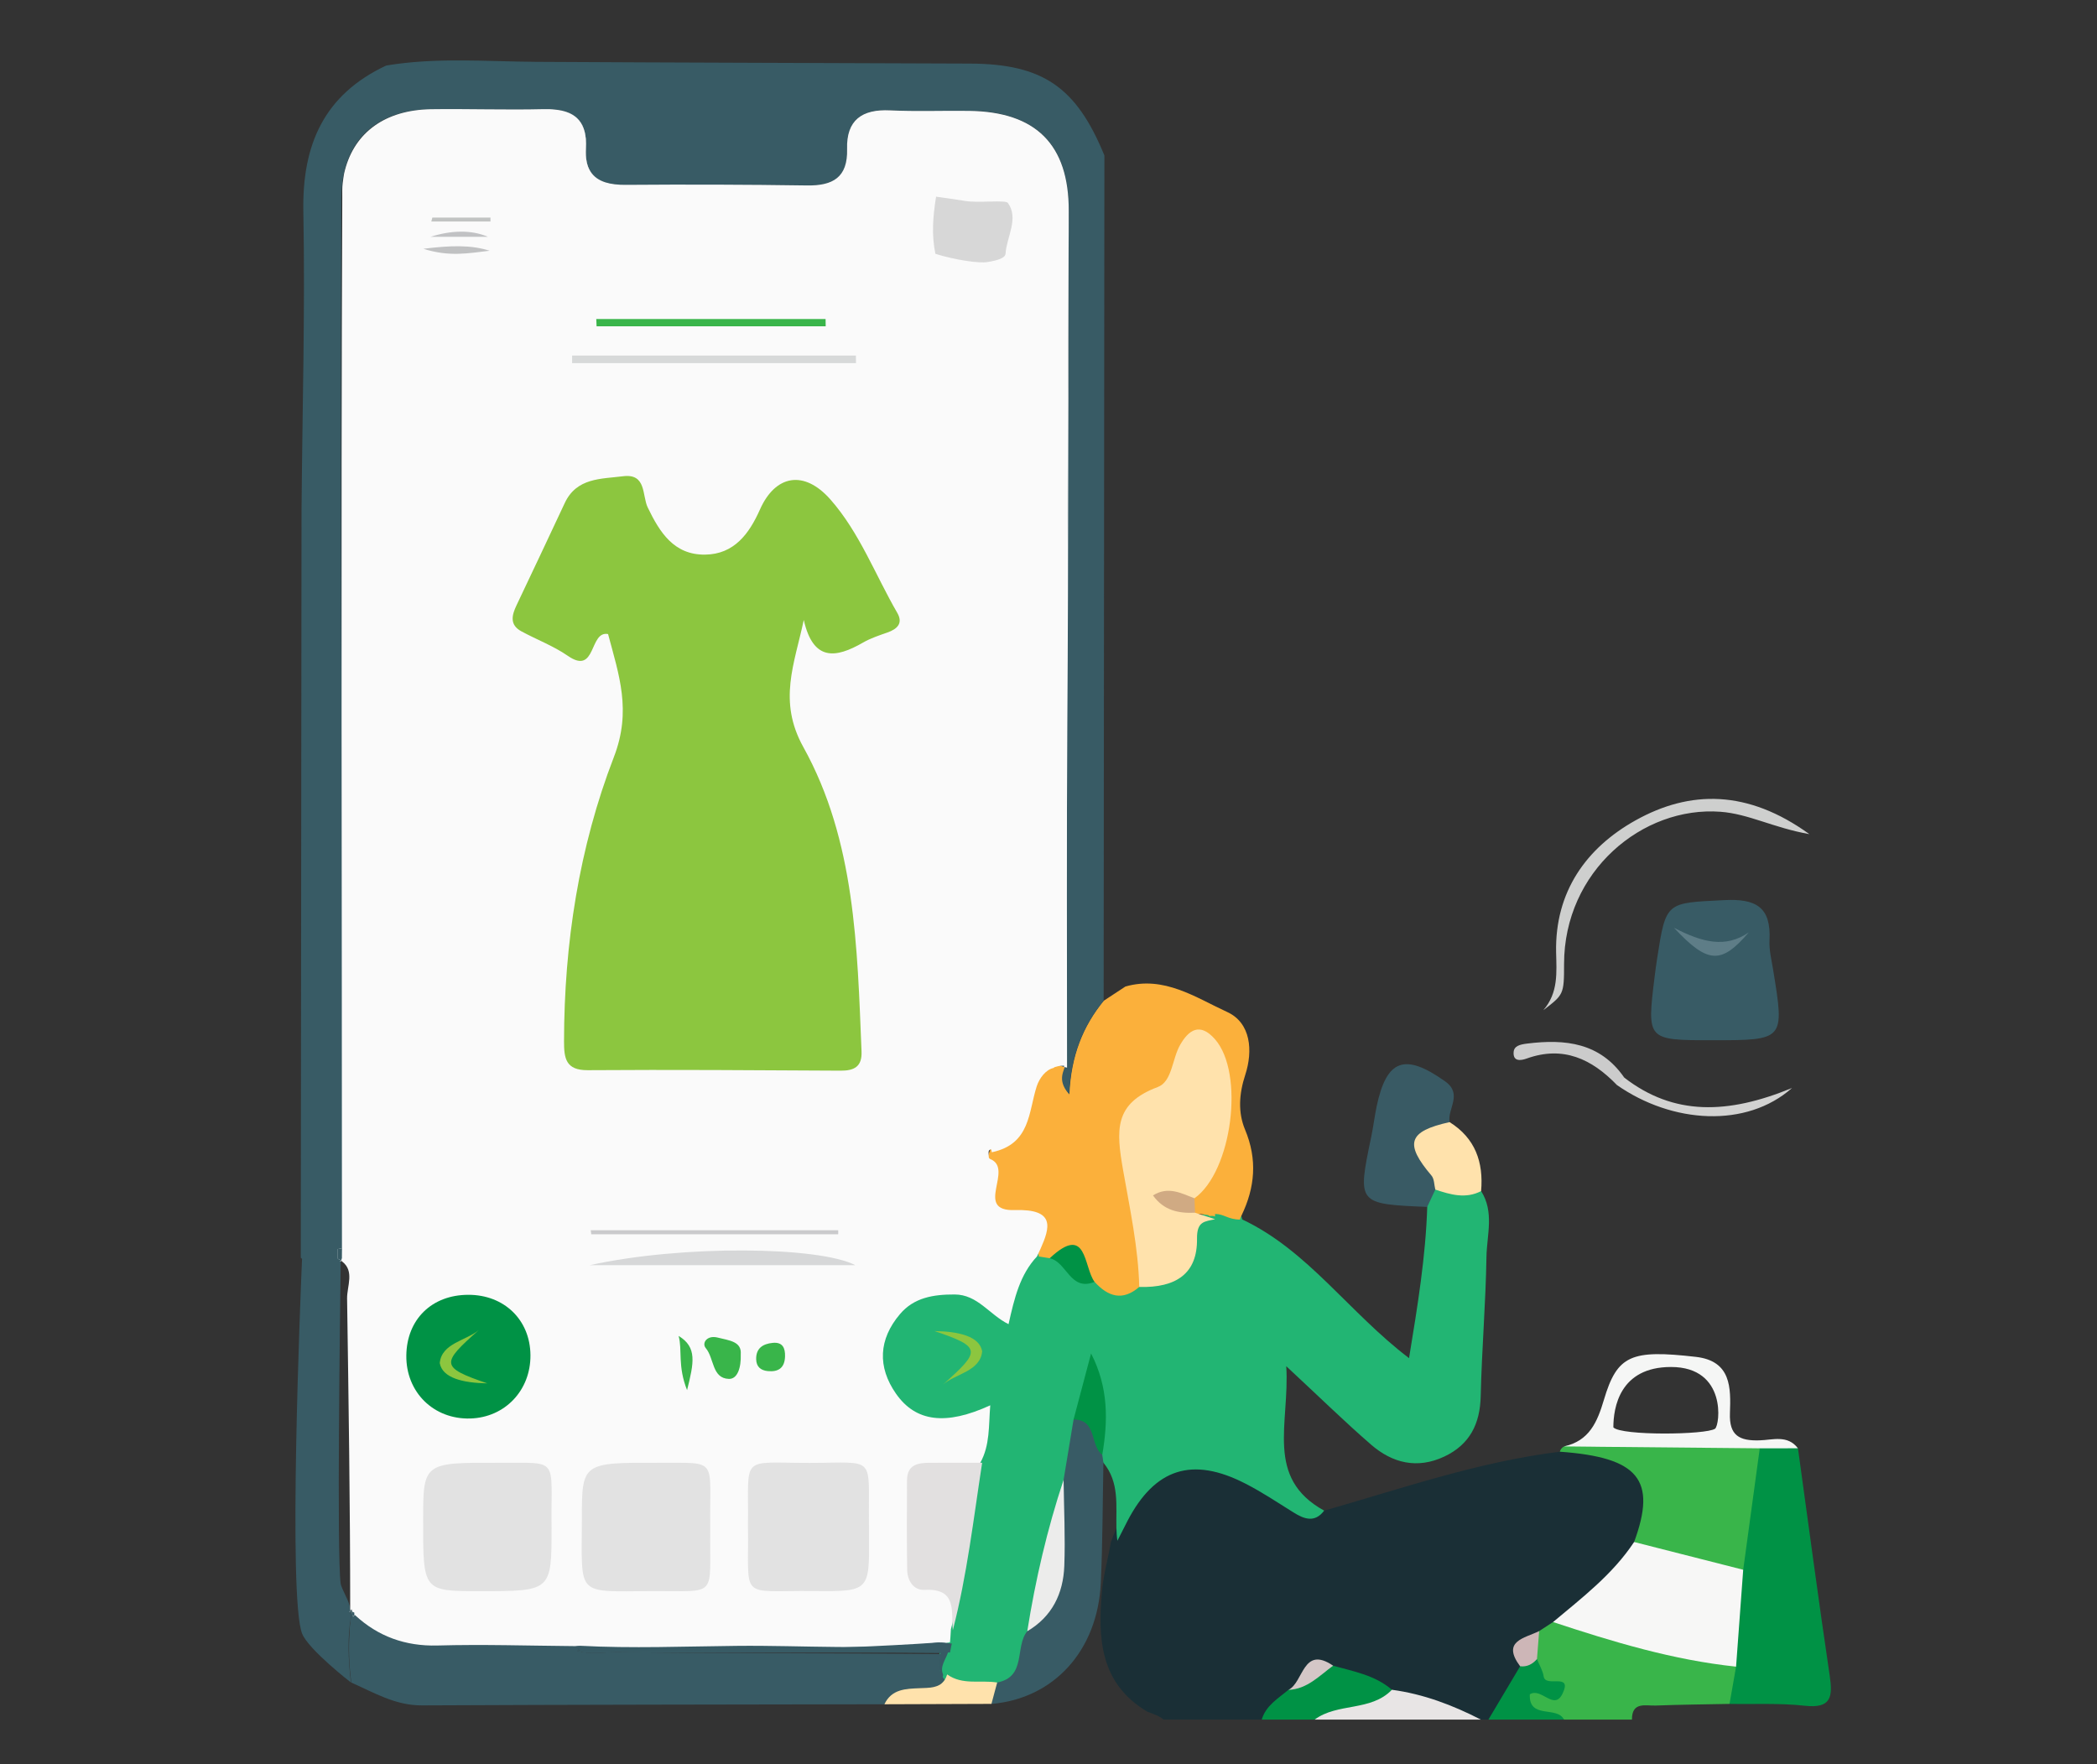 <?xml version="1.0" encoding="utf-8"?>
<!-- Generator: Adobe Illustrator 16.0.3, SVG Export Plug-In . SVG Version: 6.00 Build 0)  -->
<!DOCTYPE svg PUBLIC "-//W3C//DTD SVG 1.1//EN" "http://www.w3.org/Graphics/SVG/1.1/DTD/svg11.dtd">
<svg version="1.1" id="Capa_1" xmlns="http://www.w3.org/2000/svg" xmlns:xlink="http://www.w3.org/1999/xlink" x="0px" y="0px"
	 width="509px" height="428.256px" viewBox="0 0 509 428.256" enable-background="new 0 0 509 428.256" xml:space="preserve">
<rect x="0" y="0" width="509" height="428.256" fill="#333333" stroke="none"/>
<title>time management</title>
<title>forgot password</title>
<title>reading list</title>
<title>gardening</title>
<title>accept_terms</title>
<title>time management</title>
<title>forgot password</title>
<title>reading list</title>
<path fill="#1A2F36" d="M321.403,366.685c18.913-5.411,37.554-11.895,57.209-14.319c5.005-0.961,10.053-2.377,14.929,0.382
	c7.639,4.326,9.279,11.759,4.954,21.898c-4.938,8.008-11.686,14.254-19.296,19.657c-1.311,1.053-2.705,1.988-4.167,2.808
	c-3.644,1.463-5.764,3.908-5.179,8.095c-1.262,5.188-3.555,9.649-8.577,12.185c-0.611,0-1.224,0-1.834,0
	c-7.202-2.054-14.783-2.688-21.708-5.766c-4.574-2.255-9.388-3.884-14.251-5.352c-4.666-1.954-6.076,2.337-8.588,4.501
	c-2.405,2.822-5.505,4.734-8.632,6.613c-7.948,0-15.896,0-23.84,0c-1.128-0.956-2.515-1.377-3.868-1.875
	c-11.648-6.881-12.137-18-11.044-29.587c0.369-3.915,1.485-7.755,2.14-11.645c7.369-19.905,17.674-23.881,36.473-14.676
	C311.146,362.067,315.092,367.011,321.403,366.685z"/>
<path fill="#39B54A" d="M373.593,395.911c1.123-0.73,2.252-1.463,3.376-2.196c15.471,0.715,29.908,5.94,44.578,10.172
	c2.196,3.73,0.761,6.809-1.741,9.695c-5.969,0.122-11.941,0.168-17.904,0.401c-2.435,0.096-5.812-1.023-5.782,3.406
	c-5.502,0-11.004,0-16.505,0c-2.256-1.999-5.407-0.028-7.721-1.721c-2.252-1.647-3.604-5.114-0.868-5.607
	c7.18-1.291-0.477-3.692,0.751-5.218c0.207-0.264-0.27-1.116-0.384-1.718C370.948,400.365,372.59,398.236,373.593,395.911z"/>
<path fill="#009245" d="M323.589,404.308c4.978,1.41,10.17,2.29,14.266,5.845c-0.769,4.785-4.609,4.725-8.186,5.472
	c-3.509,0.735-7.232,0.122-10.575,1.767c-4.278,0-8.557,0-12.837,0c1.022-3.422,3.969-5.117,6.466-7.21
	C316.807,409.067,318.744,403.999,323.589,404.308z"/>
<path fill="#E8E5E5" d="M319.099,417.391c5.586-4.14,13.626-1.916,18.757-7.238c7.663,1.033,14.762,3.729,21.588,7.238
	C345.996,417.391,332.546,417.391,319.099,417.391z"/>
<path fill="#009245" d="M373.063,402.71c0.563,1.403,1.404,2.764,1.633,4.219c0.442,2.819,7.027-1.063,4.61,4.09
	c-2.069,4.416-5.166-1.532-7.977,0.236c-0.284,6.155,6.624,2.728,8.288,6.136c-6.112,0-12.227,0-18.338,0
	c2.565-4.313,5.134-8.626,7.7-12.94C369.983,403.035,371.308,402.37,373.063,402.71z"/>
<path fill="#375A64" d="M82.557,306.097c0.019,0,0.037-0.019,0.055-0.019c-0.019,0.019-0.037,0.037-0.055,0.037
	c-0.019,0.018-0.055,0.037-0.073,0.037C82.484,306.134,82.521,306.116,82.557,306.097z"/>
<path fill="#375A64" d="M82.851,305.932c0.019,0,0.037,0,0.055-0.019c0,0.019,0.018,0.019,0.018,0.019c0,0.018,0,0.037-0.037,0.055
	c-0.037,0-0.111,0.037-0.184,0.055c0.037-0.019,0.056-0.037,0.093-0.073C82.833,305.95,82.851,305.932,82.851,305.932z"/>
<path fill="#375A64" d="M259.61,265.643c-0.275,0.037-0.686,0.056-0.978,0.037c-1.742-0.128-2.935-1.338-3.21-2.952
	c-0.202-1.137-0.422-2.237-0.422-3.374v-0.073c0-0.294,0.392-0.569,0.392-0.863c0-0.349,0.159-0.715,0.122-1.082
	c0.037-5.501,0.252-11.003,0.124-16.486c-1.265-58.939,2.007-117.805,1.897-176.726c0-3.668,0.113-7.336-0.107-10.986
	c-0.953-16.303-7.984-23.143-24.195-23.491c-3.667-0.092-7.348,0.202-10.98-0.074c-7.701-0.569-12.924,1.833-14.721,10.104
	c-1.21,5.593-5.905,7.647-11.095,7.886c-14.652,0.715-29.304,0.642-43.956,0.056c-6.181-0.257-10.47-3.521-11.828-9.628
	c-1.412-6.29-5.464-8.252-11.315-8.308c-8.234-0.055-16.486-0.294-24.72,0.056c-11.058,0.477-17.44,6.436-18.888,17.348
	c-0.569,4.235-0.35,8.527-0.35,12.8c-0.018,76.655,0.019,153.309-0.054,229.963c0,5.41,0.99,11.058-2.366,16.028
	c-0.018,0.019-0.037,0.019-0.055,0.037c-0.184-0.11-0.063-0.219-0.119-0.33c-0.018-0.037,0.213-0.073,0.213-0.11v-2.292
	c0-0.129,0-0.184,0-0.184c0-84.979-0.268-169.979,0.081-254.958c0-1.248-0.042-2.458,0.105-3.613
	c0.11-0.771,0.181-1.522,0.327-2.255c2.091-9.463,9.251-15.093,19.96-15.625c0.33-0.019,0.665-0.037,1.013-0.037
	c9.151-0.128,18.313,0.201,27.463-0.019c0.99-0.019,1.922,0,2.784,0.109c5.08,0.514,7.829,3.191,7.48,9.39
	c-0.275,4.842,1.522,7.262,4.731,8.271c1.394,0.44,3.063,0.624,4.933,0.606c14.652-0.111,29.321-0.074,43.975,0.146
	c6.271,0.092,9.938-1.907,9.755-8.839c-0.202-7.024,3.613-9.719,10.434-9.39c6.4,0.312,12.819,0.038,19.237,0.129
	c16.138,0.22,24.188,8.143,24.134,24.317c-0.184,41.536-0.551,83.054-0.844,124.59c-0.183,27.709-0.096,55.457-0.299,83.165
	c0.147,0.054,0.73,0.11,0.73,0.183v0.019C259,260.838,256.675,262.232,259.61,265.643z"/>
<path fill="#375A64" d="M267.885,242.903c-0.037,7.354-5.629,13.021-6.162,20.246c-0.091,1.156-0.991,2.165-2.219,2.458
	C259.908,256.253,262.842,249.083,267.885,242.903z"/>
<path fill="#22B573" d="M360.806,305.07c-0.183,11.26-1.137,22.52-1.394,33.761c-0.147,6.786-2.66,11.792-8.82,14.707
	c-6.566,3.1-12.618,1.614-17.807-2.897c-6.4-5.539-12.452-11.489-20.576-19.027c0.881,13.937-5.282,27.053,9.188,35.053h0.017
	c-2.255,3-4.822,2.101-7.463,0.432c-3.852-2.402-7.647-4.947-11.682-6.999c-12.891-6.621-21.951-3.667-28.589,9.061
	c-0.825,1.613-1.65,3.229-2.457,4.825c-0.147-1.009-0.202-2.036-0.239-3.081c-0.128-5.428,0.789-11.075-3.154-15.862
	c-0.752-0.549-1.303-1.266-1.633-2.145c-0.037-0.587-0.054-1.156-0.073-1.743c-0.074-1.614-0.11-3.227-0.129-4.804
	c-0.073-4.163-0.073-8.161-0.421-11.555c-0.184,2.439-1.898,5.392-2.667,8.493c-0.147,0.604-0.907,1.21-0.907,1.833
	c0,0.018,0,0.018,0,0.037c0,4.676-1.33,9.205-2.32,13.79c-0.697,2.311-1.059,4.658-1.647,6.987
	c-0.623,2.402-1.043,4.805-1.593,7.225c-1.229,5.557-2.301,11.132-3.584,16.67c-0.33,1.449-0.646,2.897-1.031,4.347
	c-0.109,0.512-0.222,1.008-0.351,1.521c-1.945,5.52-1.587,12.507-9.105,14.56c-0.293,0.036-0.564,0.056-0.858,0.092
	c-0.421,0.037-1.822,0.074-2.226,0.111c-3.631,0.311-5.285,0.238-11.285-2.129v-0.018c0-0.146,0.595-0.313,0.394-0.477
	c-0.019-0.037,0.445-0.055,0.426-0.092c-1.65-1.98-1.18-4.255-0.722-6.528c0.019-0.11,0.181-0.238,0.198-0.349
	c0.056-0.439,0.173-0.88,0.246-1.32c0.018-0.11,0.067-0.221,0.086-0.33c0.018-0.109,0.052-0.203,0.069-0.293
	c0.037-0.295,0.101-0.587,0.156-0.881c0.238-1.412,0.743-2.788,1.091-4.182c0.294-1.668,1.056-3.355,1.056-5.043v-0.018
	c0-0.586,0-1.173,0-1.76v-0.019c3-10.251,3.168-20.538,5.183-30.753c0.019-0.165,0.035-0.33,0.072-0.495
	c0.037-0.238,0.081-0.476,0.136-0.714c0.605-2.954,1.792-5.851,1.443-8.84c-2.11-1.303-3.873-0.202-5.632-0.092
	c-7.207,0.439-13.333-1.449-17.039-8.125c-3.558-6.418-3.265-12.964,0.972-18.925c4.383-6.161,11.589-8.563,17.807-6.051
	c8.82,3.557,12.231,0.109,14.89-7.153c0.403-1.118,1.503-1.87,2.567-2.512c0.165-0.055,0.311-0.11,0.476-0.129
	c0.22-0.073,0.441-0.11,0.661-0.11c0.898-0.091,1.761,0.146,2.622,0.477c0.385,0.146,0.752,0.312,1.101,0.532
	c0.458,0.22,0.88,0.513,1.302,0.825c2.036,1.486,3.742,3.503,5.996,4.604c0.478,0.238,0.973,0.439,1.523,0.568
	c0.403,0.128,0.825,0.201,1.265,0.238c3.282,1.908,6.693,1.872,10.141,0.881c0.331-0.073,0.679-0.183,1.01-0.294
	c0.073-0.018,0.164-0.018,0.238-0.037c5.942-0.934,9.902-4.07,10.526-10.305c0.256-2.622,1.209-4.31,2.769-5.3
	c0.238-0.147,0.477-0.293,0.752-0.404c1.008-0.458,2.219-0.715,3.612-0.788c1.833,0.677,4.64-1.706,5.832,0.935
	c0.128,0.257,0.238,0.587,0.33,0.953c15.954,7.537,25.839,22.539,40.455,33.651c2.109-12.855,4.034-24.684,4.419-36.713
	c-1.246-1.724-0.843-3.173,0.771-4.383c0.367-0.073,0.733-0.166,1.101-0.239c0.055,0,0.092-0.018,0.146-0.018
	c3.722-0.752,7.445-1.027,11.058,0.807C362.75,294.196,360.897,299.771,360.806,305.07z"/>
<path fill="#FBB03B" d="M301.341,295.058c-0.146,0.311-0.341,0.642-0.341,0.953v0.019c-3-0.037-3.847-1.362-6.047-1.362h-0.019
	l-0.018,0.626c-0.441-0.275-0.917-0.1-1.412-0.137c-0.073-0.017-0.165-0.217-0.238-0.217c-0.734-0.055-1.504-0.272-2.237-0.272
	c-0.019,0-0.019,0-0.037,0c-0.66,0-1.283-0.008-1.778-0.612l-0.019,0.144c-0.091-0.091-0.165-0.102-0.238-0.23
	c-0.092-0.221-0.147-0.365-0.201-0.584c-0.166-0.66-0.184-1.3-0.073-1.941c0.037-0.331,0.127-0.65,0.256-0.98
	c0.019-0.091,0.056-0.159,0.092-0.252c9.481-12.727,10.307-24.552,2.182-37.462c-4.327,2.457-4.474,7.74-7.317,11.004
	c-2.017,2.33-4.053,4.622-6.84,5.979c-3.227,1.559-4.145,3.431-3.264,7.245c2.53,10.894,3.593,22.024,4.016,33.211
	c0.019,0.257-0.018,0.514-0.073,0.733c-0.165,0.605-0.569,1.101-1.192,1.432c0,0.018-0.019,0.018-0.019,0.018
	c-4.053,3.521-7.591,2.348-10.837-1.228c-0.789-0.367-1.486-0.917-2.128-1.577c-1.833-1.853-3.337-4.347-5.996-4.604
	c-0.789-0.091-1.688,0.037-2.732,0.422c-0.019,0-0.019,0.019-0.037,0.019c-0.881-0.128-1.76-0.275-2.641-0.422
	c-0.037-0.256-0.073-0.495-0.11-0.752c-0.056-0.329-0.11-0.66-0.166-0.991c-0.66-3.667-1.65-6.693-6.62-8.362
	c-4.806-1.613-6.823-8.637-5.465-14.083c0-0.019,0-0.019,0.018-0.037c0.203-0.899,0.532-1.743,0.937-2.513
	c0.513-0.971,1.155-1.816,1.961-2.494c3.76-3.172,5.465-7.116,7.079-11.424c1.155-3.081,2.622-6.125,5.96-5.906
	c0.66,0.037,1.682,0.221,2.524,0.569c0.147,0.054,0.73,0.11,0.73,0.183v0.019c0,1.65-2.325,3.045,0.61,6.455
	c0.037,0.056-0.043,0.11,0.012,0.166c0-0.074-0.068-0.129-0.05-0.203c0.404-9.353,3.304-16.523,8.346-22.703
	c1.76-1.155,3.487-2.292,5.247-3.447c9.39-2.696,17.065,2.678,24.712,6.181c5.759,2.64,6.286,9.425,4.378,15.257
	c-1.522,4.639-1.776,9.15-0.053,13.276C305.247,281.451,304.624,288.236,301.341,295.058z"/>
<path fill="#009245" d="M419.806,413.583c0.53-3.012,1.058-6.027,1.586-9.04c-4.762-7.879-0.09-15.904-0.38-23.854
	c-0.359-7.68,1.888-15.104,2.137-22.734c0.092-2.783,1.058-5.399,3.779-6.903c3.203-0.622,6.414-1.398,9.489,0.492
	c2.545,18.399,4.973,36.816,7.707,55.193c0.772,5.17,0.343,8.003-6.067,7.293C432.03,413.357,425.894,413.691,419.806,413.583z"/>
<path fill="#385B65" d="M415.614,252.492c-15.878-0.001-15.881-0.001-14.001-15.333c0.188-1.503,0.385-3.011,0.618-4.509
	c2.156-13.919,2.181-13.442,16.257-14.166c7.737-0.397,11.435,1.671,11.02,9.724c-0.122,2.378,0.497,4.81,0.883,7.199
	C433.184,252.496,433.191,252.492,415.614,252.492z"/>
<path fill="#39B54A" d="M427.142,351.561c-1.337,9.817-2.68,19.642-4.015,29.458c-9.743,1.356-18.49-1.2-26.48-6.735
	c5.56-15.113,1.09-20.545-18.036-21.917c0.146-0.548,0.495-0.978,1.044-1.291C395.517,347.802,411.357,346.771,427.142,351.561z"/>
<path fill="#F5F6F5" d="M427.073,349.612c-4.857,0.147-7.373-1.137-7.17-6.602c0.221-6.146,0.347-12.67-8.271-13.661
	c-15.714-1.798-19.089-0.44-22.317,10.416c-1.615,5.447-3.575,9.975-9.667,11.314c2.331,0.018,4.658,0.056,6.989,0.073
	c0.458,0,0.917,0,1.376,0.02c12.709,0.126,25.416,0.238,38.145,0.365c0.33,0.018,0.658,0.018,0.988,0.018
	c3.083,0,6.18,0,9.262-0.018C433.877,348.197,430.209,349.539,427.073,349.612z M405.599,331.805
	c13.644,0,11.867,14.158,10.691,14.983c-2.145,1.504-22.85,1.723-24.683-0.329C391.608,341.745,393.092,331.805,405.599,331.805z"/>
<path fill="#395A64" d="M348.389,288.746c-0.656,1.404-1.312,2.805-1.968,4.205c-17.001-0.716-16.991-0.712-13.56-17.14
	c0.497-2.389,0.782-4.823,1.279-7.212c2.416-11.533,6.863-13.07,16.625-6.128c4.361,3.095,0.526,6.635,1.087,9.895
	C343.03,276.203,349.159,283.205,348.389,288.746z"/>
<path fill="#CECFCE" d="M374.603,245.211c3.694-4.267,3.21-9.212,3.109-14.059c-0.306-14.715,7.329-25.348,19.254-32.015
	c13.224-7.391,27.215-7.513,42.218,3.333c-8.817-1.572-14.708-4.914-21.562-5.43c-18.946-1.426-37.989,14.438-37.979,36.967
	C379.65,241.428,379.511,241.428,374.603,245.211z"/>
<path fill="#FFE2AC" d="M348.389,288.746c-0.288-1.146-0.235-2.58-0.921-3.392c-6.627-7.809-5.667-10.752,4.389-12.987
	c6.231,3.9,8.262,9.719,7.647,16.746C355.73,291.063,352.059,289.96,348.389,288.746z"/>
<path fill="#D2D2D1" d="M394.258,261.568c12.016,9.29,25.109,8.943,40.713,2.519c-11.057,9.796-29.079,8.667-42.523-0.738
	C392.81,262.507,393.411,261.914,394.258,261.568z"/>
<path fill="#CBCBCB" d="M394.258,261.568c-0.603,0.589-1.204,1.185-1.806,1.781c-6.075-6.301-13.027-9.599-21.886-6.411
	c-1.548,0.555-3.289,0.698-3.173-1.496c0.079-1.563,1.521-1.922,3.292-2.138C379.99,252.145,388.396,253.096,394.258,261.568z"/>
<path fill="#F7F7F6" d="M396.644,374.285c8.826,2.246,17.656,4.492,26.48,6.738c-0.576,7.836-1.154,15.675-1.73,23.518
	c-15.295-1.604-29.903-6.028-44.422-10.825C384.059,387.779,391.445,382.136,396.644,374.285z"/>
<path fill="#CDB6B7" d="M373.063,402.71c-1.088,1.228-2.396,1.938-4.087,1.74c-4.58-6.156,1.063-6.783,4.621-8.541
	C373.417,398.175,373.24,400.442,373.063,402.71z"/>
<path fill="#D4C7C7" d="M323.589,404.308c-3.355,2.442-6.279,5.69-10.86,5.873C316.44,408.39,316.19,399.274,323.589,404.308z"/>
<path fill="#385B65" d="M229.32,407.747c-1.358,2.055-3.796,1.926-6.107,2.018c-3.375,0.146-6.786,0.201-8.546,3.905
	c-37.41,0.074-74.839,0.092-112.25,0.275c-6.437,0.037-11.644-3.099-17.164-5.556c-0.496-4.055-0.697-8.088-0.404-12.104
	c0.018-0.129,0.018-0.847,0.018-0.976c0.111-1.357,0.257-1.643,0.477-4.643h0.019c0.275,3,0.55,1.141,0.825,1.378
	c5.537,5.154,12.213,7.282,19.952,7.081c11.131-0.311,22.299,0.222,33.431,0.313c0.164,0.019,0.349,0.587,0.513,0.587
	c0.238,0.018,0.478,0.641,0.715,0.641h-0.77c3.135,1,6.528,0.312,9.792,0.35c26.169,0.312,52.357,0.229,78.524,0.468
	C227.889,403.758,227.669,405.767,229.32,407.747z"/>
<path fill="#385B65" d="M268.068,37.733c-0.055,68.384-0.128,136.786-0.184,205.169c-5.043,6.18-7.977,13.35-8.381,22.703
	c-0.054,0.018-0.11-0.223-0.164-0.223c-2.935-3.412-0.807-5.716-0.88-6.716h0.128l0,0c0,0,0.091-55.296,0.274-83.006
	c0.294-41.536,0.367-82.975,0.551-124.511c0.054-16.174-7.996-24.057-24.134-24.277c-6.418-0.092-12.837,0.204-19.237-0.109
	c-6.821-0.329-10.636,2.376-10.434,9.4c0.183,6.932-3.484,8.936-9.755,8.844c-14.653-0.22-29.324-0.254-43.976-0.144
	c-1.871,0.018-3.54-0.165-4.934-0.605c-3.209-1.009-5.006-3.429-4.731-8.271c0.349-6.198-2.402-8.875-7.482-9.389
	c-0.862-0.109-1.797-0.127-2.788-0.109c-9.15,0.22-18.32-0.11-27.471,0.019c-0.348,0-0.697,0.018-1.027,0.037
	c-10.82,0.458-17.954,6.107-19.989,15.625c-0.165,0.733-0.293,1.485-0.385,2.255c-0.146,1.155-0.22,2.366-0.22,3.613
	c-0.349,84.979,0.359,169.978,0.359,254.958L83,303.182v2.292c0,0.146,0.129,0.293,0.385,0.458c0.038-1.412-0.385-2.366-0.385-2.75
	v2.292c0,0.037-0.23,0.073-0.213,0.11c0.02,0.11-0.022,0.22,0.179,0.348c0,0-0.076,0.018-0.113,0.037
	c-0.092,0.018-0.323,0.073-0.323,0.091c0.019,0.018,0.022,0.037,0.041,0.037c-0.036,0.019-0.08,0.037-0.08,0.055
	c0.018,0,0.05-0.019,0.069-0.037c0.056,0.018,0.09,0.055,0.145,0.109c-0.183,14.14-0.952,70.292-0.035,78.031
	c0.166,1.43,2.33,4.694,2.33,6.271v0.899c0,0.018-0.296,0.037-0.276,0.055c0.128,0.127,0.375,0.238,0.502,0.348
	c-0.898,5.501-0.72,11.021-0.042,16.561c0,0-10.29-7.959-11.849-11.866c-3.467-8.656-0.368-82.798-0.02-90.959
	c-0.11-0.073-0.193-0.164-0.303-0.275c0.055-60.425,0.124-120.849,0.179-181.275c0.183-24.262,0.896-48.523,0.438-72.766
	c-0.293-16.212,5.079-28.297,20.116-35.338c12.122-2.037,24.316-0.973,36.492-0.899c35.046,0.201,70.109,0.274,105.171,0.422
	C253.104,15.507,261.266,21.118,268.068,37.733z"/>
<path fill="#375A64" d="M228.907,406.427c0.129,0.733-0.907,1.357-0.907,1.889v0.018c0,3.063-2.046,3.356-4.979,3.503
	c-3.21,0.166-6.046-0.348-8.854,1.834c1.76-3.704,5.422-3.759,8.796-3.905c2.312-0.092,4.875,0.037,6.232-2.018
	c-1.652-1.98-1.369-4.255-0.911-6.528c-26.168-0.238-52.324,0.109-78.493-0.202c-3.264-0.038-6.626,0.65-9.762-0.35h0.77
	c-0.238,0-0.477-0.549-0.715-0.567c-0.164,0-0.349-0.229-0.513-0.247c-11.132-0.092-22.3-0.609-33.431-0.299
	c-7.739,0.202-14.415-2.289-19.952-7.442c-0.275-0.238-0.55,1.555-0.825-1.445H86v1.162c0-0.037-0.328-0.092-0.309-0.128
	c0-0.092-0.146-0.166-0.127-0.256c0.274,0.127,0.449,0.256,0.724,0.367c17.439,7.904,36.251,2.714,54.278,5.519
	c11.443,2.073,22.957,0.734,34.455,0.917c14.854,0.258,29.716-0.275,44.571-0.166c2.842,0.018,5.785,0.586,8.353,0.586h0.017
	c0.129,2,0.257,0.387,0.367,0.441c0.091,0.054,0.183,0.248,0.275,0.303c0.696,0.422,0.875,1.023,1.481,1.757
	C229.516,402.855,228.082,404.556,228.907,406.427z"/>
<path fill="#385B65" d="M258.164,359.188c0.805-4.876,1.614-9.758,2.42-14.635c2.784-2.942,4.102-0.49,5.297,1.569
	c1.23,2.124,0.451,4.817,1.67,6.999c0.093,0.645,0.187,1.286,0.279,1.931c-0.193,9.72-0.183,19.454-0.636,29.163
	c-0.768,16.466-11.423,28.098-26.537,29.371c-1.949-2.373,0.128-3.678,1.383-5.199c7.188-1.357,4.222-8.671,7.299-12.439
	C257.632,384.976,255.881,371.599,258.164,359.188z"/>
<path fill="#FFE2AC" d="M242.046,408.39c-0.165,0.659-0.349,1.302-0.532,1.961c-0.274,1.082-0.569,2.164-0.861,3.228
	c-8.656,0.037-17.312,0.056-25.986,0.092c1.76-3.704,5.171-3.759,8.546-3.905c2.311-0.092,4.749,0.037,6.107-2.018
	c0.22-0.367,0.421-0.807,0.586-1.32C233.629,409.104,237.993,407.728,242.046,408.39z"/>
<path fill="#FAFAFA" d="M259.413,51.23c-0.184,41.536-0.257,82.895-0.551,124.431c-0.184,27.709-0.274,56.006-0.274,83.006l0,0
	h-0.128c-1.706,0-1.76,0.206-2.458,0.352c-0.091,0.019-0.202,0.167-0.292,0.205c-1.853,0.421-3.393,2.428-4.053,4.408
	c-2.037,6.272-1.504,14.036-10.838,16.036h-0.073c-0.074,0-0.07-0.695-0.143-0.676c-0.898,0.091-0.602,0.9-0.602,1.763
	c0,0.018,0,0.018,0,0.037c0,0.256,0.161,0.458,0.346,0.532c5.923,2.383-4.102,12.708,5.966,12.396
	c9.921-0.311,8.56,4.218,6.25,9.408c-0.167,0.367-0.344,0.735-0.508,1.101c-0.11,0.257-0.246,0.496-0.355,0.752
	c-4.125,4.42-5.467,10.049-6.897,16.431c-4.658-2.292-7.502-7.207-13.096-7.207c-5.153-0.018-9.867,0.752-13.26,4.768
	c-5.171,6.088-5.519,12.8-0.953,19.329c4.805,6.859,12.121,7.739,22.868,2.806c-0.404,5.006-0.038,9.646-2.421,13.957
	c-0.569,0.494-1.156,0.879-1.798,1.209c-0.935,0.478-1.962,0.808-3.043,1.064c-3.979,0.954-10.49-1.302-10.454,5.521
	c0.056,7.243-4.193,16.064,5.067,21.125c1.651,0.898,3.289,1.925,3.289,3.043v0.019c0,2.036,0.709,4.383,0.231,6.804
	c-0.018,0.018-0.039,0.018-0.02,0.037c-0.128,0.586-0.268,0.961-0.396,1.567c-0.073,1.155-0.176,3.217-0.268,3.217h-0.018
	c-0.605,0-1.21,0.341-1.816,0.414c-0.018,0.018-0.054-0.06-0.073-0.06c-0.11,0.019-0.202-0.075-0.312-0.075
	c-0.128,0.018-0.238-0.279-0.367-0.279h-0.017c-0.02,0-0.02,0-0.037,0c-16.358,2-32.79,0.643-49.184,0.826
	c-12.635,0.128-25.271,0.65-37.924-0.025c-0.238-0.02-0.477,0.051-0.715,0.031c-0.164,0-0.349,0.072-0.513,0.053
	c-11.132-0.092-22.3-0.459-33.431-0.148c-7.739,0.202-14.415-2.213-19.952-7.366c-0.275-0.238-0.55,1.63-0.825-1.37h-0.091
	l-0.203,0.572c-0.127-0.11-0.218,0.074-0.346-0.053c-0.02-0.018,0.276,0.258,0.276,0.24v-0.899c0-25.124-0.387-50.247-0.754-75.389
	c-0.018-2.953,1.826-6.602-1.164-8.913C83.027,306.17,83,306.134,83,306.116v-0.019c0,0-0.257-0.019-0.275-0.037
	c0-0.018,0.089-0.073,0.182-0.091c0.037-0.019,0-0.037,0-0.037c-0.202-0.128-0.072-0.238-0.091-0.348
	c-0.018-0.037,0.185-0.073,0.185-0.11v-2.292c0-0.129,0-0.184,0-0.184c0-84.979-0.268-169.979,0.081-254.958
	c0-1.248-0.042-2.458,0.105-3.613c0.11-0.771,0.181-1.522,0.327-2.255c2.091-9.463,9.251-15.093,19.96-15.625
	c0.33-0.019,0.665-0.037,1.013-0.037c9.151-0.128,18.313,0.201,27.463-0.019c0.99-0.019,1.922,0,2.784,0.109
	c5.08,0.514,7.829,3.191,7.48,9.39c-0.275,4.842,1.522,7.262,4.731,8.271c1.394,0.44,3.063,0.624,4.933,0.606
	c14.652-0.111,29.321-0.074,43.975,0.146c6.271,0.092,9.938-1.907,9.755-8.839c-0.202-7.024,3.613-9.719,10.434-9.39
	c6.4,0.312,12.819,0.038,19.237,0.129C251.417,27.133,259.467,35.057,259.413,51.23z"/>
<path fill="#FFE2AC" d="M276.532,312.38c-0.239-9.59-2.3-19.055-3.924-28.347c-1.689-9.671-2.265-16.2,8.41-20.18
	c3.496-1.304,3.482-6.815,5.416-10.203c2.07-3.632,4.793-5.591,8.479-1.397c7.218,8.216,4.182,32.06-4.977,38.605
	c-2.595,1.796-5.027,0.109-7.825-0.388c3.027,0.974,5.677,2.058,7.951,3.887c1.633,0.529,3.259,1.06,4.882,1.584
	c-2.547,0.571-4.453,0.446-4.394,4.752C290.662,309.058,285.57,312.622,276.532,312.38z"/>
<path fill="#E2E0E0" d="M231.274,395.709c-0.447-4.509,1.118-10.228-6.808-9.801c-2.745,0.146-4.234-2.243-4.271-4.933
	c-0.11-7.228-0.068-14.466-0.034-21.701c0.02-3.765,2.634-4.222,5.573-4.216c4.222,0.011,8.443,0,12.661-0.003
	C236.295,368.654,234.737,382.347,231.274,395.709z"/>
<path fill="#385B65" d="M231.026,398.925c-0.148,0.679-0.294,1.496-0.441,2.174c-0.752,0-1.486,0.051-2.238,0.051
	c-26.167-0.238-52.355,0.145-78.524-0.168c-3.264-0.037-6.657,0.686-9.792-0.314h0.77c29.03,0,58.078,0,87.108-2
	c0.018,0,0.018,0,0.037,0h0.715C229.447,398.667,230.236,398.925,231.026,398.925z"/>
<path fill="#ECECEB" d="M258.164,359.188c0.083,6.972,0.432,13.95,0.172,20.91c-0.253,6.676-2.942,12.296-8.989,15.849
	C251.328,383.463,254.181,371.19,258.164,359.188z"/>
<path fill="#009245" d="M267.552,353.121c-3.048-2.27-1.172-8.539-6.968-8.575c1.361-5.138,2.726-10.277,4.249-16.024
	C269.092,336.802,268.954,344.892,267.552,353.121z"/>
<path fill="#8CC63F" d="M228.913,336.042c9.116-8.126,9.488-9.043-2.085-12.96c5.901,0.098,10.922,1.263,11.573,4.912
	C237.953,332.839,231.998,333.427,228.913,336.042z"/>
<path fill="#009245" d="M254.797,305.412c9.133-8.546,8.169,2.088,10.886,5.734C259.774,313.561,258.964,306.304,254.797,305.412z"
	/>
<path fill="#D0AA83" d="M290.064,294.361c-3.962,0.178-7.562-0.507-10.205-4.201c3.733-2.334,6.885-0.498,10.08,0.702
	C289.981,292.027,290.02,293.195,290.064,294.361z"/>
<path fill="#5E7D87" d="M424.469,226.326c-6.666,7.739-9.879,7.726-18.147-1.131C413.312,228.815,418.828,230.164,424.469,226.326z"
	/>
<path fill="#8CC63F" d="M195.1,150.48c-2.27,10.714-6.315,19.672-0.115,30.841c12.625,22.733,13.093,48.539,14.136,73.904
	c0.151,3.689-1.783,4.674-5.082,4.656c-20.452-0.117-40.911-0.262-61.362-0.117c-5.391,0.04-5.771-2.912-5.769-7.011
	c0.026-23.719,3.65-47.11,12.1-69c4.352-11.273,1.217-19.957-1.412-29.849c-4.636-0.893-2.777,10.123-9.755,5.293
	c-3.476-2.407-7.551-3.931-11.299-5.964c-2.878-1.56-2.32-3.883-1.176-6.292c3.923-8.271,7.841-16.542,11.714-24.834
	c2.888-6.187,8.839-5.833,14.155-6.509c5.721-0.728,4.592,4.688,5.988,7.581c2.927,6.062,6.371,11.533,13.919,11.443
	c7.051-0.08,10.71-5.071,13.319-10.942c3.715-8.373,10.673-9.746,17.117-2.432c7.084,8.045,10.878,18.294,16.219,27.513
	c1.454,2.508,0.016,3.915-2.386,4.76c-2.014,0.707-4.084,1.384-5.916,2.442C202.878,159.778,197.389,160.596,195.1,150.48z"/>
<path fill="#E2E2E2" d="M172.397,371c-0.218,17.063,2.142,15.115-14.022,15.196c-18.866,0.095-17.127,1.517-17.139-17.314
	c-0.011-13.849,0-13.899,18.797-13.824C174.675,355.116,172.154,353.754,172.397,371z"/>
<path fill="#E2E2E2" d="M133.883,370.696c0,15.529,0,15.529-17.392,15.521c-13.789-0.005-13.789-0.005-13.784-17.029
	c0.007-14.157,0.007-14.212,18.503-14.13C136.047,355.126,133.654,353.575,133.883,370.696z"/>
<path fill="#E2E2E2" d="M181.552,370.224c0.236-17.309-2.21-15.119,14.928-15.137c16.452-0.016,14.231-2.04,14.438,14.714
	c0.012,0.917-0.007,1.83,0.004,2.744c0.136,13.671,0.136,13.781-13.413,13.641C179.044,386.008,181.841,388.721,181.552,370.224z"/>
<path fill="#009245" d="M113.668,314.285c8.714-0.017,15.016,6.09,15.087,14.63c0.076,8.55-6.178,15.146-14.593,15.391
	c-8.905,0.262-15.658-6.397-15.535-15.32C98.747,320.231,104.822,314.298,113.668,314.285z"/>
<path fill="#D7D9D9" d="M138.864,86.302c22.96,0,45.924,0,68.886,0c0.008,0.615,0.016,1.229,0.019,1.843
	c-22.963,0-45.932,0-68.901,0C138.867,87.53,138.864,86.915,138.864,86.302z"/>
<path fill="#D7D7D7" d="M227.216,47.741c2.525,0.368,4.841,0.667,7.145,1.048c3.083,0.512,9.721-0.317,10.277,0.458
	c2.722,3.791-0.293,8.208-0.571,12.363c-0.089,1.363-3.556,1.853-4.434,2.002c-1.913,0.328-7.643-0.458-12.586-2.002
	C226.114,57.056,226.41,52.754,227.216,47.741z"/>
<path fill="#D6D7D8" d="M143.167,307.092c22.449-4.96,55.635-4.563,64.442,0C185.821,307.092,164.494,307.092,143.167,307.092z"/>
<path fill="#39B54A" d="M144.732,77.439c18.551,0,37.102,0,55.659,0c0.009,0.587,0.02,1.171,0.029,1.757
	c-18.536,0-37.076,0-55.611,0C144.779,78.61,144.752,78.025,144.732,77.439z"/>
<path fill="#CACACC" d="M143.386,298.613c20.022,0,40.047,0,60.071,0c0.001,0.331,0.001,0.655,0.001,0.984
	c-19.981,0-39.965,0-59.944,0C143.469,299.271,143.428,298.944,143.386,298.613z"/>
<path fill="#39B54A" d="M179.8,328.712c0.116,3.289-0.806,6.051-2.883,5.984c-4.141-0.136-3.536-5.03-5.61-7.475
	c-1.004-1.188,0.259-3.221,2.893-2.556C177.043,325.38,180.049,325.609,179.8,328.712z"/>
<path fill="#39B54A" d="M190.55,329.259c-0.09,2.787-1.625,3.789-4.173,3.544c-1.718-0.168-2.793-1.044-2.833-2.871
	c-0.058-2.695,1.637-3.738,3.989-3.979C189.981,325.703,190.615,327.216,190.55,329.259z"/>
<path fill="#39B54A" d="M166.771,337.424c-2.336-5.88-1.106-9.73-2.052-13.161C169.265,327.017,168.423,330.785,166.771,337.424z"/>
<path fill="#C0C1C2" d="M118.844,60.863c-5.065,0.585-9.759,1.545-16.077-0.477C109.421,59.567,114.325,59.413,118.844,60.863z"/>
<path fill="#C1C2C4" d="M118.442,57.483c-4.649,0-9.3,0-13.949,0C109.434,55.912,114.334,55.714,118.442,57.483z"/>
<path fill="#C1C3C2" d="M104.943,52.817c4.702,0,9.405,0,14.104,0c0.005,0.314,0.006,0.63,0.008,0.945c-4.789,0-9.577,0-14.364,0
	C104.774,53.447,104.86,53.132,104.943,52.817z"/>
<path fill="#8CC63F" d="M171.082,197.056c3.1,12.343,12.05,20.07,21.1,27.678c3.518,2.953,2.025,6.739,1.988,10.22
	c-0.022,2.103-0.884,4.463-2.909,5.373c-2.477,1.106-3.777-1.369-5.239-2.76C174.442,226.589,171.048,212.537,171.082,197.056z"/>
<path fill="#8CC63F" d="M116.241,322.816c-9.131,8.109-9.505,9.025,2.059,12.968c-5.901-0.109-10.92-1.286-11.562-4.934
	C107.198,326.003,113.147,325.429,116.241,322.816z"/>
<path fill="#FDFDFD" d="M82.886,305.932c-0.258-0.165-0.886-0.312-0.886-0.458v-2.292l1-0.184c0,0,0,0.055,0,0.184
	C83,303.566,82.922,304.521,82.886,305.932z"/>
<path fill="#FDFDFD" d="M82.906,305.914c0,0.019,0.018,0.019,0.018,0.019c0,0.018,0,0.037-0.037,0.055
	c-0.055,0.055-0.165,0.11-0.184,0.165v0.072c-0.055-0.054-0.091-0.091-0.146-0.109c-0.019,0.018-0.055,0.037-0.073,0.037
	c0-0.019,0.037-0.037,0.073-0.055c-0.019,0-0.036-0.019-0.055-0.037c0-0.018,0.202-0.073,0.294-0.091
	c0.037-0.019,0.055-0.037,0.055-0.037c-0.202-0.128-0.275-0.238-0.294-0.348C82.612,305.694,82.723,305.804,82.906,305.914z"/>
<path fill="#FDFDFD" d="M146.943,44.262c-3.246-0.99-5.061-3.412-4.787-8.271c0.349-6.162-2.402-8.839-7.427-9.39
	c5.08,0.514,7.831,3.191,7.482,9.39C141.937,40.833,143.734,43.252,146.943,44.262z"/>
<path fill="#FDFDFD" d="M259.413,51.23c-0.184,41.536-0.052,83.054-0.345,124.59C258.885,203.53,259,231.277,259,258.986l0,0l0,0
	v0.183c0-0.073-0.583-0.129-0.73-0.183c0.204-27.708,0.251-55.456,0.435-83.165C258.997,134.285,259.229,92.767,259.413,51.23z"/>
<path fill="#375A64" d="M83,302.998c0,0,0,0.055,0,0.184c0,0.385-0.078,1.339-0.114,2.75c-0.258-0.165-0.886-0.312-0.886-0.458
	v-2.292L83,302.998z"/>
<path fill="#375A64" d="M86,391.426v0.422l0.086,0.197c-0.277-0.237-0.448,1.622-0.723-1.378h-0.019
	c-0.219,3-0.501,3.286-0.612,4.643c0.055-1.357,0.268-2.105,0.268-3.462v-0.019c0-0.11-0.266-0.221-0.413-0.348
	c-0.019-0.018,0.413-0.037,0.413-0.055v-0.899C85,391.077,86,391.426,86,391.426z"/>
</svg>
